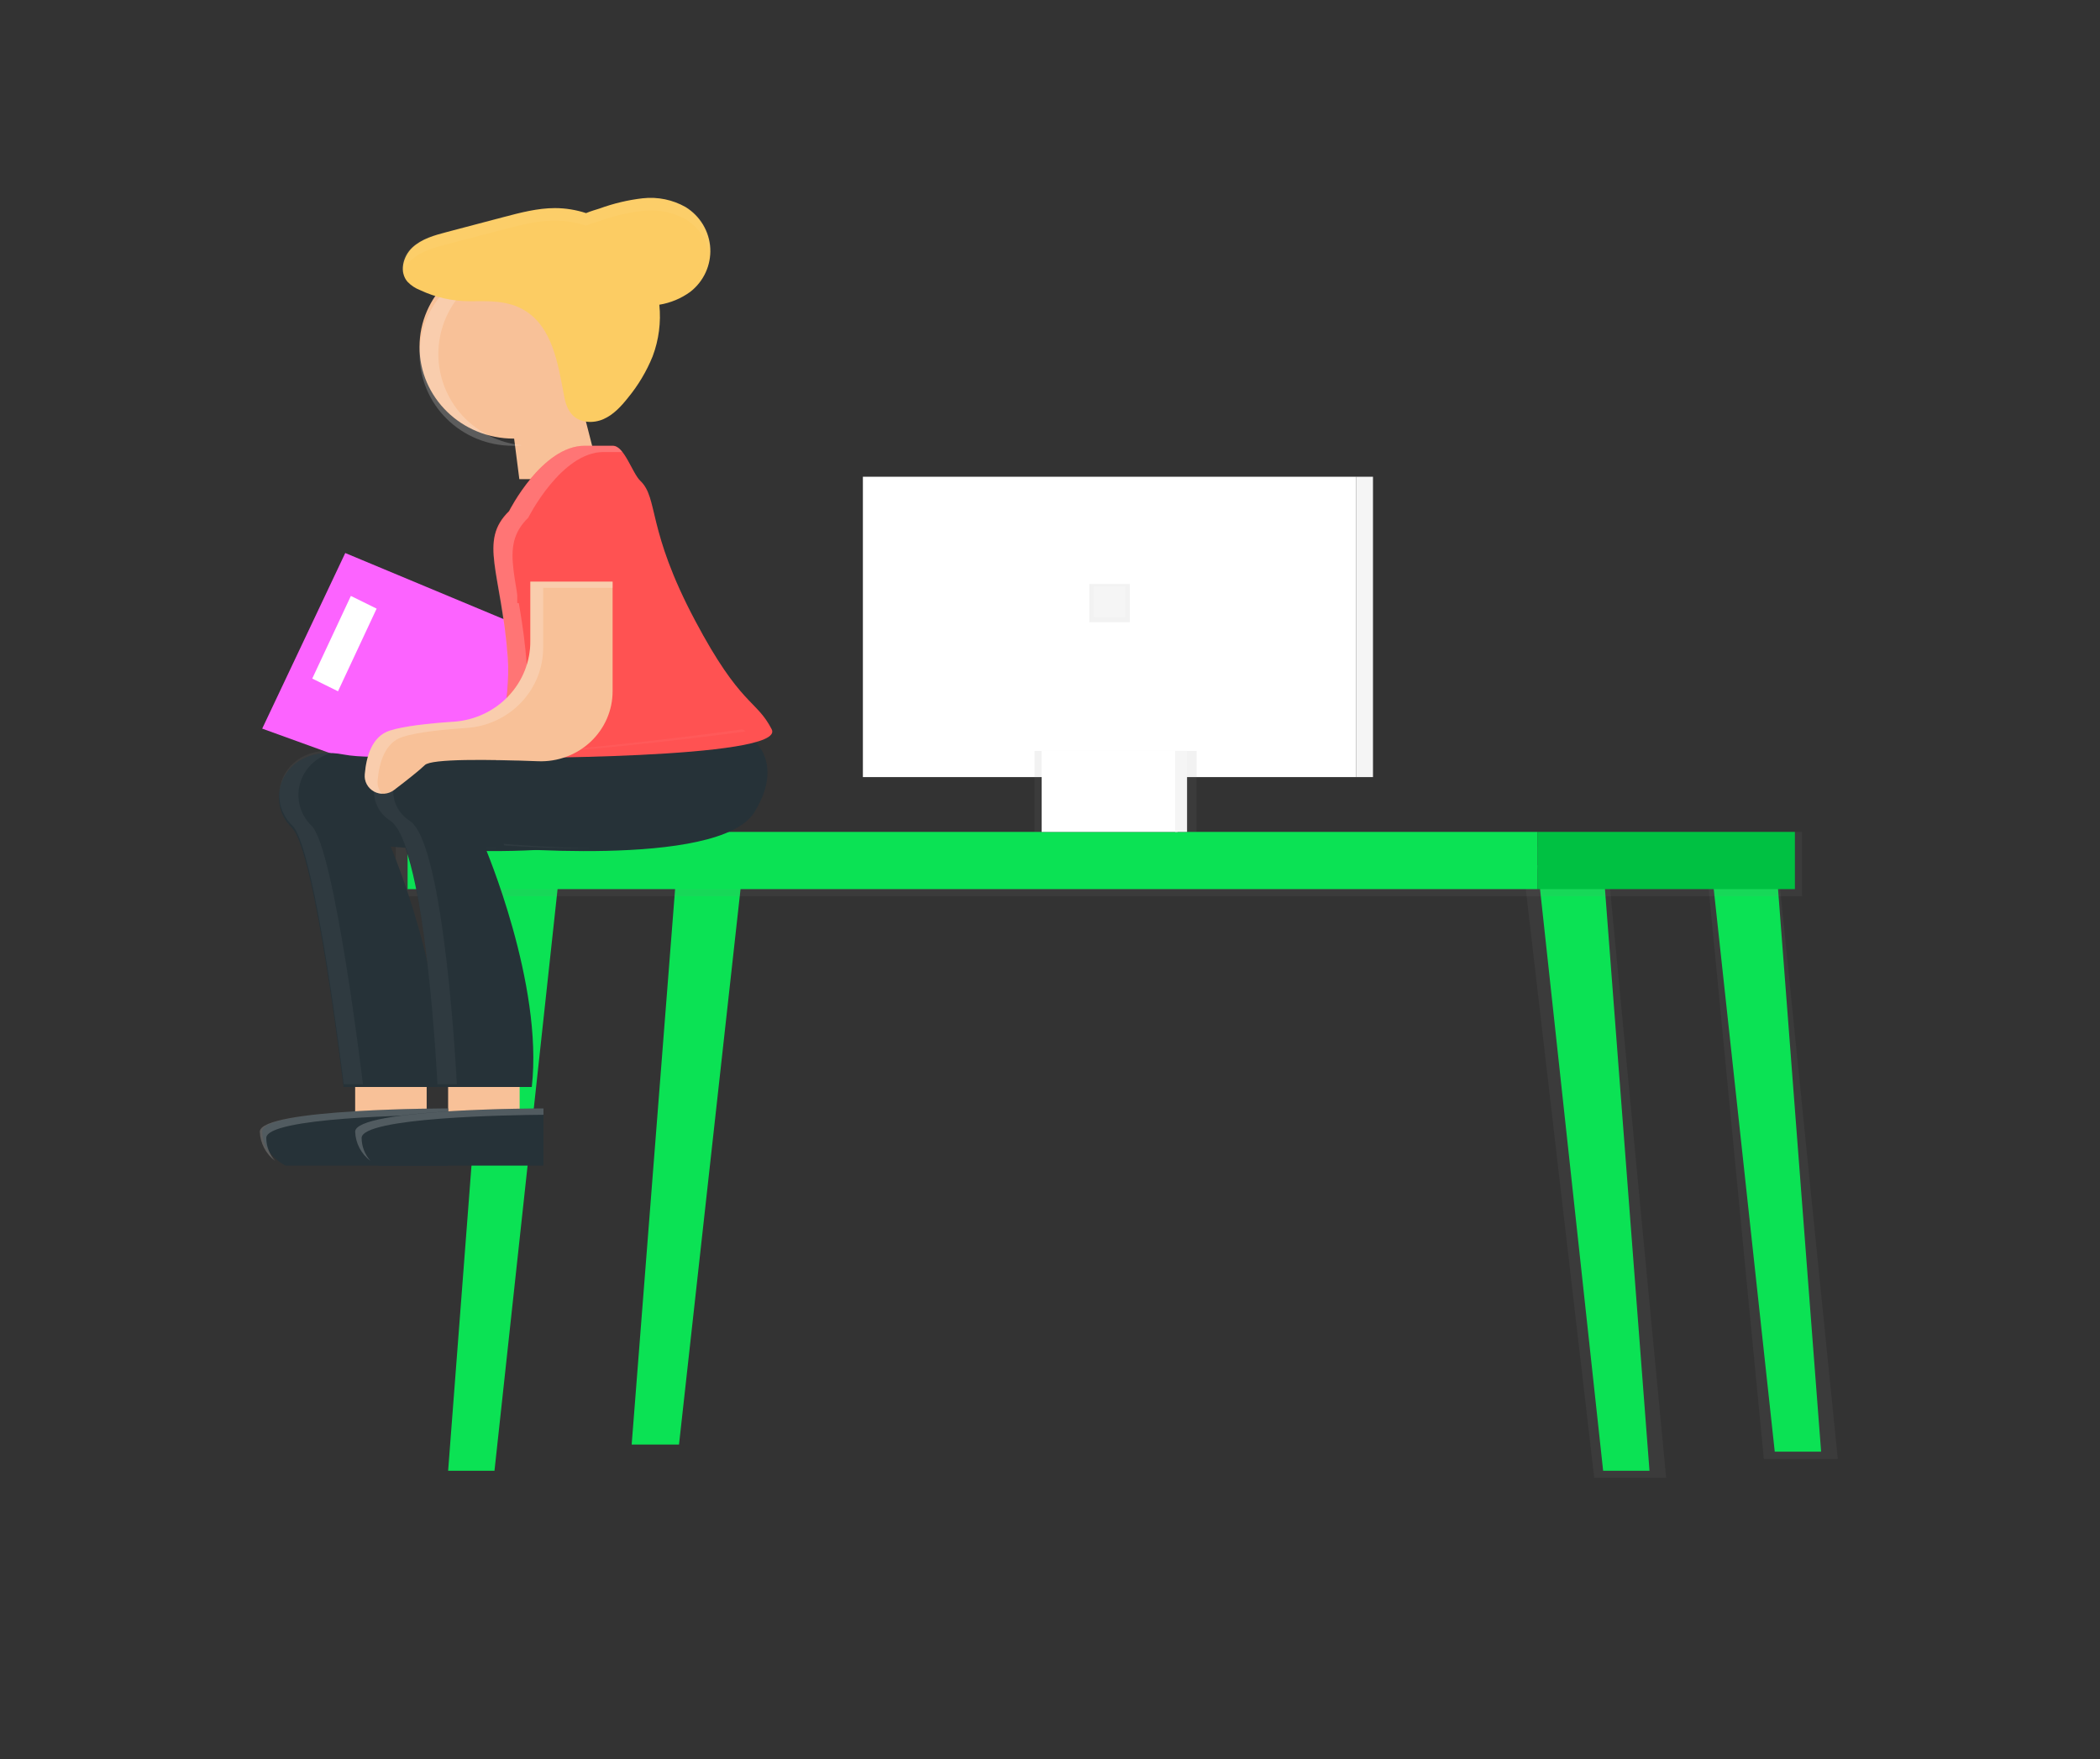<svg width="881" height="738" viewBox="0 0 881 738" fill="none" xmlns="http://www.w3.org/2000/svg">
<rect x="0" y="0" width="881" height="738" fill="#333333" stroke="none"/>
<path d="M207.448 363L188 617H207.448L235 363H207.448Z" fill="#0BE254"/>
<path d="M744.92 354L771 612H739.955L715 354H744.92Z" fill="url(#paint0_linear)"/>
<path d="M744.552 355L764 609H744.552L717 355H744.552Z" fill="#0BE254"/>
<path d="M284.862 352L265 606H284.862L313 352H284.862Z" fill="#0BE254"/>
<path d="M673.759 355L699 620H668.813L638 355H673.759Z" fill="url(#paint1_linear)"/>
<path d="M672.552 363L692 617H672.552L645 363H672.552Z" fill="#0BE254"/>
<path d="M756 349H166V376H756V349Z" fill="url(#paint2_linear)"/>
<path d="M645 349H171V373H645V349Z" fill="#0BE254"/>
<path d="M753 349H645V373H753V349Z" fill="#00C142"/>
<path d="M569 200H362V326H569V200Z" fill="white"/>
<path d="M502 315H434V349H502V315Z" fill="url(#paint3_linear)"/>
<path d="M494 315H437V349H494V315Z" fill="white"/>
<path d="M576 200H569V326H576V200Z" fill="#F5F5F5"/>
<path d="M498 315H493V349H498V315Z" fill="#F5F5F5"/>
<path d="M474 245H457V261H474V245Z" fill="url(#paint4_linear)"/>
<path d="M472 246H459V259H472V246Z" fill="#F5F5F5"/>
<path d="M144.84 232L252 276.72L215.931 344L110 305.669L144.84 232Z" fill="#FC63FF"/>
<path d="M179 446H149V470H179V446Z" fill="#F8C198"/>
<path d="M218 446H188V470H218V446Z" fill="#F8C198"/>
<path d="M215.5 184C237.315 184 255 166.763 255 145.5C255 124.237 237.315 107 215.5 107C193.685 107 176 124.237 176 145.5C176 166.763 193.685 184 215.5 184Z" fill="#F8C198"/>
<path d="M252 201H217.871L213 163H242.258L252 201Z" fill="#F8C198"/>
<path d="M272.527 307C272.527 307 292.328 316.628 277.477 340.7C262.626 364.771 163.884 355.142 163.884 355.142C163.884 355.142 188.635 412.768 183.685 456H144.115C144.115 456 132.268 357.02 122.548 347.391C109.958 335.147 119.479 311.734 144.181 316.532C168.883 321.33 272.527 307 272.527 307Z" fill="#263238"/>
<g opacity="0.2">
<path opacity="0.2" d="M171.937 353.998C171.937 353.998 189.224 355.602 210.372 355.875C195.024 356.035 180.794 355.265 172.216 354.672L171.937 353.998Z" fill="white"/>
<path opacity="0.2" d="M163.326 316.499C201.729 315.777 272.077 305.973 272.077 305.973C272.587 306.239 273.081 306.534 273.556 306.856C253.524 309.519 192.724 317.173 163.326 316.499Z" fill="white"/>
<path opacity="0.2" d="M142.029 315.216C125.285 317.703 120.108 336.075 130.724 346.424C140.452 355.923 152.267 454.844 152.267 454.844H144.215C144.215 454.844 132.4 355.923 122.721 346.424C110.495 334.55 119.073 312.167 142.029 315.216Z" fill="white"/>
</g>
<path d="M188 465C188 465 110 465 110 474.6C110 484.2 119.772 489 119.772 489H188V465Z" fill="#263238"/>
<path opacity="0.2" d="M188 465V467.665C174.242 467.762 111.705 468.721 111.705 477.414C111.741 480.94 113.051 484.339 115.401 487C113.48 485.555 111.91 483.708 110.803 481.592C109.696 479.476 109.08 477.144 109 474.765C109 465 188 465 188 465Z" fill="white"/>
<path d="M311.57 307C311.57 307 331.29 316.628 316.5 340.7C301.71 364.771 203.373 355.142 203.373 355.142C203.373 355.142 228.023 412.768 223.093 456H183.669C183.669 456 178.739 355.142 163.949 345.53C149.159 335.917 159.019 311.83 183.669 316.644C208.319 321.459 311.57 307 311.57 307Z" fill="#263238"/>
<path d="M228 465C228 465 149 465 149 474.6C149 484.2 158.898 489 158.898 489H228V465Z" fill="#263238"/>
<path d="M245.242 187H257.184C261.892 187 265.254 198.516 268.666 201.747C276.311 209.089 271.225 221.948 291.632 260.367C310.792 296.483 317.271 293.332 323.751 305.952C330.231 318.572 208.103 317.996 208.103 317.996C208.103 317.996 214.32 293.812 213.024 276.074C210.334 239.622 200.623 227.003 213.582 214.367C213.549 214.367 227.443 187 245.242 187Z" fill="#FF5252"/>
<path d="M147.2 250L131 284.668L141.8 290L158 255.332L147.2 250Z" fill="white"/>
<path opacity="0.2" d="M215.009 110.016C216.342 110.014 217.674 110.078 219 110.209C209.38 111.163 200.462 115.61 193.976 122.687C187.491 129.764 183.899 138.966 183.899 148.508C183.899 158.05 187.491 167.252 193.976 174.329C200.462 181.406 209.38 185.853 219 186.807C217.674 186.938 216.342 187.002 215.009 187C204.663 187 194.741 182.944 187.425 175.724C180.11 168.503 176 158.711 176 148.5C176 138.289 180.11 128.497 187.425 121.276C194.741 114.056 204.663 110 215.009 110V110.016Z" fill="white"/>
<path d="M172.956 103.883C176.878 100.184 182.352 98.672 187.663 97.288L211.341 91.047C218.384 89.198 225.509 87.316 232.797 87.3C237.241 87.311 241.655 88.022 245.87 89.407C247.831 88.57 250.037 87.959 251.492 87.493C257.347 85.348 263.442 83.901 269.647 83.182C275.884 82.49 282.183 83.781 287.622 86.865C290.628 88.721 293.137 91.261 294.938 94.27C296.738 97.28 297.777 100.671 297.968 104.159C298.159 107.647 297.495 111.128 296.033 114.311C294.571 117.493 292.353 120.283 289.567 122.445C285.74 125.223 281.299 127.07 276.608 127.834C277.361 135.172 276.4 142.583 273.797 149.5C271.235 155.814 267.714 161.709 263.355 166.984C260.528 170.539 257.325 174.013 253.126 175.847C248.926 177.681 243.517 177.456 240.282 174.239C237.896 171.874 237.013 168.4 236.474 165.119C234.006 152.122 231.572 137.179 220.133 130.246C212.959 125.903 204.968 126.322 196.961 126.37C189.77 126.351 182.674 124.752 176.191 121.689C174.224 120.93 172.45 119.755 170.995 118.247C167.4 114.194 169.034 107.583 172.956 103.883Z" fill="#FCCC63"/>
<g opacity="0.2">
<path opacity="0.2" d="M287.852 92.103C282.383 89.026 276.049 87.739 269.776 88.428C263.537 89.145 257.408 90.589 251.52 92.729C250.057 93.21 247.839 93.804 245.867 94.638C241.628 93.257 237.19 92.547 232.721 92.536C225.392 92.536 218.227 94.413 211.145 96.275L187.334 102.5C182.059 103.88 176.554 105.388 172.545 109.079C170.779 110.777 169.533 112.922 168.946 115.273C168.478 113.225 168.564 111.093 169.195 109.087C169.826 107.082 170.98 105.271 172.545 103.832C176.489 100.142 181.993 98.633 187.334 97.253L211.145 91.028C218.227 89.183 225.392 87.305 232.721 87.289C237.19 87.3 241.628 88.01 245.867 89.391C247.839 88.557 250.057 87.947 251.52 87.482C257.408 85.342 263.537 83.898 269.776 83.181C276.049 82.492 282.383 83.779 287.852 86.856C290.852 88.731 293.357 91.269 295.165 94.266C296.972 97.263 298.03 100.634 298.254 104.105C298.308 105.354 298.248 106.605 298.073 107.843C297.645 104.652 296.508 101.59 294.743 98.871C292.977 96.152 290.626 93.843 287.852 92.103Z" fill="white"/>
<path opacity="0.2" d="M276.99 132.923C276.99 133.629 276.99 134.319 276.99 135.025C276.99 134.335 276.99 133.661 276.842 132.971L276.99 132.923Z" fill="white"/>
</g>
<path opacity="0.2" d="M213.007 276.768C210.324 240.032 200.641 227.314 213.563 214.58C213.563 214.58 227.402 187 245.166 187H257.074C257.887 187.118 258.663 187.415 259.343 187.87C260.023 188.325 260.589 188.926 261 189.627H253.197C235.433 189.627 221.595 217.207 221.595 217.207C208.672 229.941 218.323 242.66 221.039 279.395C222.085 293.725 218.307 312.23 216.769 319C211.371 319 208.116 319 208.116 319C208.116 319 214.283 294.628 213.007 276.768Z" fill="white"/>
<path d="M217 253H260V224H217V253Z" fill="#FF5252"/>
<g opacity="0.2">
<path opacity="0.2" d="M202.682 316.499C241.085 315.777 311.433 305.973 311.433 305.973C311.943 306.239 312.437 306.534 312.912 306.856C292.864 309.519 232.08 317.173 202.682 316.499Z" fill="white"/>
<path opacity="0.2" d="M181.468 315.232C164.608 317.735 159.415 336.235 171.937 344.386C186.726 354.014 191.656 454.844 191.656 454.844H183.522C183.522 454.844 178.592 353.998 163.803 344.386C149.539 335.064 158.413 312.151 181.468 315.232Z" fill="white"/>
<path opacity="0.2" d="M211.276 353.998C211.276 353.998 228.563 355.602 249.712 355.875C234.364 356.035 220.133 355.265 211.556 354.672L211.276 353.998Z" fill="white"/>
</g>
<path d="M257 244V289.987C257.003 293.942 256.188 297.857 254.605 301.497C253.021 305.136 250.701 308.426 247.784 311.168C244.866 313.911 241.412 316.049 237.629 317.454C233.845 318.86 229.809 319.504 225.764 319.349C204.968 318.562 180.982 318.256 178.237 320.955C175.951 323.187 170.51 327.476 165.315 331.427C164.139 332.322 162.722 332.86 161.236 332.976C159.751 333.092 158.264 332.781 156.958 332.081C155.652 331.38 154.584 330.321 153.887 329.035C153.19 327.749 152.893 326.291 153.034 324.842C153.692 317.116 156.174 308.892 163.457 306.531C169.326 304.619 179.897 303.463 190.386 302.772C199.117 302.174 207.289 298.357 213.25 292.095C219.211 285.833 222.514 277.593 222.493 269.041V244H257Z" fill="#F8C198"/>
<path opacity="0.2" d="M153.029 324.852C153.687 317.122 156.169 308.894 163.451 306.531C169.319 304.619 179.889 303.462 190.376 302.771C199.107 302.172 207.278 298.354 213.238 292.088C219.198 285.823 222.502 277.578 222.48 269.022V244H257V246.62H227.872V271.642C227.893 280.198 224.59 288.442 218.63 294.708C212.67 300.973 204.498 304.792 195.768 305.39C185.215 306.081 174.695 307.239 168.843 309.151C161.561 311.529 159.062 319.758 158.421 327.472C158.329 328.466 158.444 329.468 158.757 330.418C159.071 331.367 159.577 332.246 160.246 333C159.219 332.944 158.214 332.686 157.291 332.243C156.369 331.799 155.546 331.179 154.873 330.419C154.2 329.66 153.69 328.775 153.373 327.819C153.057 326.862 152.94 325.854 153.029 324.852Z" fill="white"/>
<path opacity="0.2" d="M228 465V467.665C214.242 467.762 151.705 468.721 151.705 477.414C151.741 480.94 153.051 484.339 155.401 487C153.48 485.555 151.91 483.708 150.803 481.592C149.696 479.476 149.08 477.144 149 474.765C149 465 228 465 228 465Z" fill="white"/>
<defs>
<linearGradient id="paint0_linear" x1="49099" y1="172440" x2="49099" y2="130902" gradientUnits="userSpaceOnUse">
<stop stop-color="#808080" stop-opacity="0.25"/>
<stop offset="0.54" stop-color="#808080" stop-opacity="0.12"/>
<stop offset="1" stop-color="#808080" stop-opacity="0.1"/>
</linearGradient>
<linearGradient id="paint1_linear" x1="50566.5" y1="178435" x2="50566.5" y2="134710" gradientUnits="userSpaceOnUse">
<stop stop-color="#808080" stop-opacity="0.25"/>
<stop offset="0.54" stop-color="#808080" stop-opacity="0.12"/>
<stop offset="1" stop-color="#808080" stop-opacity="0.1"/>
</linearGradient>
<linearGradient id="paint2_linear" x1="408741" y1="14389" x2="408741" y2="13930" gradientUnits="userSpaceOnUse">
<stop stop-color="#808080" stop-opacity="0.25"/>
<stop offset="0.54" stop-color="#808080" stop-opacity="0.12"/>
<stop offset="1" stop-color="#808080" stop-opacity="0.1"/>
</linearGradient>
<linearGradient id="paint3_linear" x1="47796" y1="17417" x2="47796" y2="16703" gradientUnits="userSpaceOnUse">
<stop stop-color="#808080" stop-opacity="0.25"/>
<stop offset="0.54" stop-color="#808080" stop-opacity="0.12"/>
<stop offset="1" stop-color="#808080" stop-opacity="0.1"/>
</linearGradient>
<linearGradient id="paint4_linear" x1="12272" y1="7413" x2="12272" y2="7253" gradientUnits="userSpaceOnUse">
<stop stop-color="#808080" stop-opacity="0.25"/>
<stop offset="0.54" stop-color="#808080" stop-opacity="0.12"/>
<stop offset="1" stop-color="#808080" stop-opacity="0.1"/>
</linearGradient>
</defs>
</svg>
